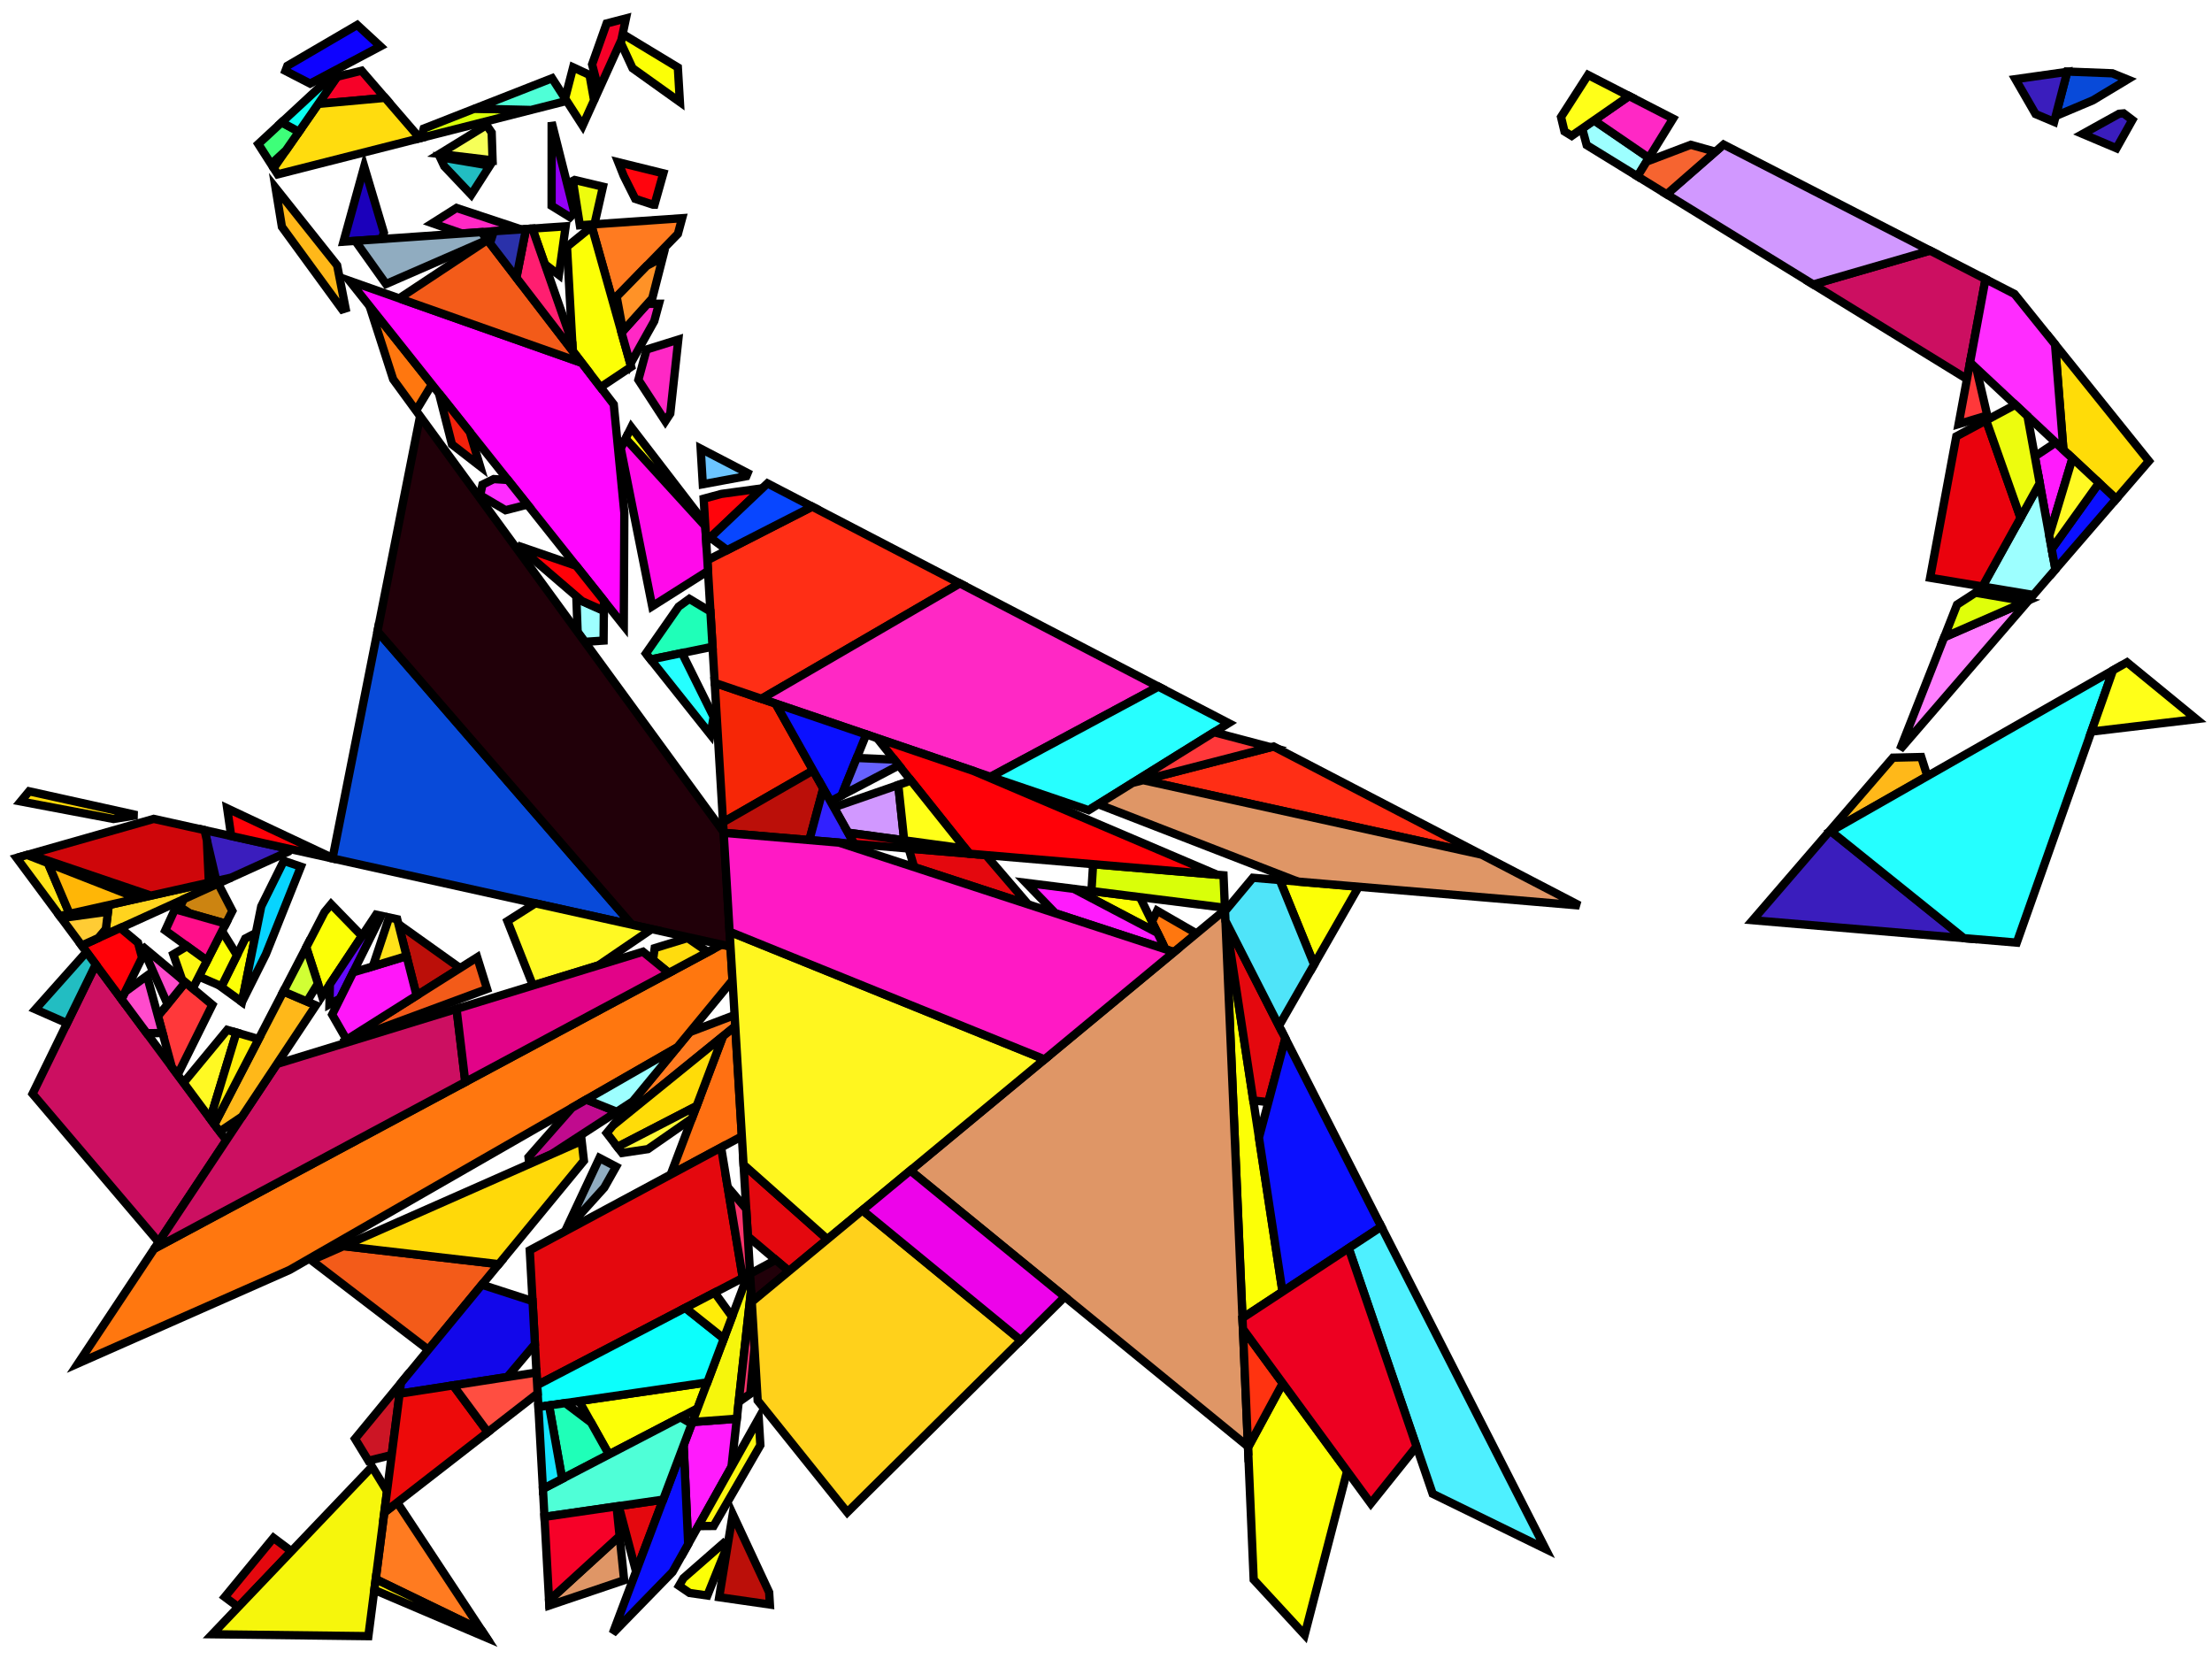 <?xml version="1.0" encoding="iso-8859-1" standalone="no"?>
<!DOCTYPE svg PUBLIC "-//W3C//DTD SVG 1.0//EN" "http://www.w3.org/TR/2001/REC-SVG-20010904/DTD/svg10.dtd">
<svg xmlns="http://www.w3.org/2000/svg" width="800" height="600">
<path style="fill:rgb(0, 0, 0);fill-opacity:0.0;fill-rule:evenodd;stroke:rgb(0, 0, 0);stroke-width:0.0;" d="M 0, 600 L 800, 600 L 800, 0 L 0, 0 z "/>
<path style="fill:rgb(255, 123, 32);fill-opacity:1.0;fill-rule:evenodd;stroke:rgb(0, 0, 0);stroke-width:3.0;" d="M 245.17, 84.591 L 221.562, 108.801 L 213.802, 81.197 L 246.707, 78.915 z "/>
<path style="fill:rgb(255, 123, 32);fill-opacity:1.0;fill-rule:evenodd;stroke:rgb(0, 0, 0);stroke-width:3.0;" d="M 174.197, 589.662 L 135.88, 571.13 L 138.981, 547.031 L 143.662, 543.396 z "/>
<path style="fill:rgb(255, 123, 32);fill-opacity:1.0;fill-rule:evenodd;stroke:rgb(0, 0, 0);stroke-width:3.0;" d="M 265.918, 371.17 L 221.668, 407.056 L 249.457, 373.296 L 265.675, 367.112 z "/>
<path style="fill:rgb(246, 38, 6);fill-opacity:1.0;fill-rule:evenodd;stroke:rgb(0, 0, 0);stroke-width:3.0;" d="M 280.507, 254.465 L 294.087, 278.648 L 261.5, 297.393 L 258.48, 246.965 z "/>
<path style="fill:rgb(255, 119, 15);fill-opacity:1.0;fill-rule:evenodd;stroke:rgb(0, 0, 0);stroke-width:3.0;" d="M 432.732, 337.595 L 424.608, 344.325 L 421.488, 343.306 L 416.616, 333.336 L 418.49, 329.377 z "/>
<path style="fill:rgb(255, 119, 15);fill-opacity:1.0;fill-rule:evenodd;stroke:rgb(0, 0, 0);stroke-width:3.0;" d="M 156.205, 139.043 L 150.478, 148.518 L 142.186, 137.157 L 133.667, 110.712 z "/>
<path style="fill:rgb(255, 119, 15);fill-opacity:1.0;fill-rule:evenodd;stroke:rgb(0, 0, 0);stroke-width:3.0;" d="M 264.191, 342.332 L 264.92, 354.512 L 244.927, 378.8 L 104.736, 459.291 L 28.253, 493.081 L 55.786, 451.623 L 261.003, 341.626 z "/>
<path style="fill:rgb(255, 6, 255);fill-opacity:1.0;fill-rule:evenodd;stroke:rgb(0, 0, 0);stroke-width:3.0;" d="M 210.428, 131.239 L 221.972, 146.268 L 225.797, 185.441 L 225.603, 226.276 L 126.382, 101.555 z "/>
<path style="fill:rgb(255, 46, 21);fill-opacity:1.0;fill-rule:evenodd;stroke:rgb(0, 0, 0);stroke-width:3.0;" d="M 347.163, 211.002 L 275.407, 252.728 L 258.48, 246.965 L 255.824, 202.623 L 293.75, 183.234 z "/>
<path style="fill:rgb(255, 46, 21);fill-opacity:1.0;fill-rule:evenodd;stroke:rgb(0, 0, 0);stroke-width:3.0;" d="M 535.864, 309.102 L 413.446, 282.16 L 460.612, 269.981 z "/>
<path style="fill:rgb(255, 112, 18);fill-opacity:1.0;fill-rule:evenodd;stroke:rgb(0, 0, 0);stroke-width:3.0;" d="M 268.301, 410.964 L 242.56, 424.794 L 261.479, 374.77 L 265.918, 371.17 z "/>
<path style="fill:rgb(204, 15, 97);fill-opacity:1.0;fill-rule:evenodd;stroke:rgb(0, 0, 0);stroke-width:3.0;" d="M 81.838, 412.397 L 57.375, 449.23 L 11.775, 395.593 L 34.634, 348.803 z "/>
<path style="fill:rgb(204, 15, 97);fill-opacity:1.0;fill-rule:evenodd;stroke:rgb(0, 0, 0);stroke-width:3.0;" d="M 168.285, 391.323 L 55.786, 451.623 L 100.166, 384.801 L 165.114, 364.883 z "/>
<path style="fill:rgb(204, 15, 97);fill-opacity:1.0;fill-rule:evenodd;stroke:rgb(0, 0, 0);stroke-width:3.0;" d="M 718.092, 100.936 L 711.385, 137.081 L 655.78, 102.877 L 698.03, 90.633 z "/>
<path style="fill:rgb(209, 152, 255);fill-opacity:1.0;fill-rule:evenodd;stroke:rgb(0, 0, 0);stroke-width:3.0;" d="M 327.004, 303.913 L 306.728, 301.161 L 301.57, 291.976 L 324.879, 283.897 z "/>
<path style="fill:rgb(209, 152, 255);fill-opacity:1.0;fill-rule:evenodd;stroke:rgb(0, 0, 0);stroke-width:3.0;" d="M 698.03, 90.633 L 655.78, 102.877 L 602.766, 70.267 L 623.359, 52.284 z "/>
<path style="fill:rgb(255, 212, 30);fill-opacity:1.0;fill-rule:evenodd;stroke:rgb(0, 0, 0);stroke-width:3.0;" d="M 38.026, 338.119 L 39.348, 327.317 L 83.583, 317.414 z "/>
<path style="fill:rgb(252, 255, 6);fill-opacity:1.0;fill-rule:evenodd;stroke:rgb(0, 0, 0);stroke-width:3.0;" d="M 412.276, 324.455 L 418.582, 337.36 L 388.337, 321.453 z "/>
<path style="fill:rgb(252, 255, 6);fill-opacity:1.0;fill-rule:evenodd;stroke:rgb(0, 0, 0);stroke-width:3.0;" d="M 202.13, 99.431 L 197.038, 95.541 L 192.535, 82.672 L 204.581, 81.837 z "/>
<path style="fill:rgb(252, 255, 6);fill-opacity:1.0;fill-rule:evenodd;stroke:rgb(0, 0, 0);stroke-width:3.0;" d="M 252.269, 509.367 L 220.237, 526.032 L 209.427, 506.717 L 255.813, 499.962 z "/>
<path style="fill:rgb(252, 255, 6);fill-opacity:1.0;fill-rule:evenodd;stroke:rgb(0, 0, 0);stroke-width:3.0;" d="M 228.269, 132.661 L 217.2, 140.055 L 207.145, 126.964 L 205.063, 89.22 L 214.014, 81.952 z "/>
<path style="fill:rgb(252, 255, 6);fill-opacity:1.0;fill-rule:evenodd;stroke:rgb(0, 0, 0);stroke-width:3.0;" d="M 87.505, 362.369 L 80.019, 356.934 L 88.705, 339.431 L 92.537, 337.433 z "/>
<path style="fill:rgb(252, 255, 6);fill-opacity:1.0;fill-rule:evenodd;stroke:rgb(0, 0, 0);stroke-width:3.0;" d="M 487.202, 532.054 L 471.849, 591.264 L 453.411, 571.292 L 451.363, 523.486 L 463.917, 500.284 z "/>
<path style="fill:rgb(252, 255, 6);fill-opacity:1.0;fill-rule:evenodd;stroke:rgb(0, 0, 0);stroke-width:3.0;" d="M 443.422, 333.468 L 463.83, 467.161 L 449.358, 476.68 L 443.206, 333.045 z "/>
<path style="fill:rgb(252, 255, 6);fill-opacity:1.0;fill-rule:evenodd;stroke:rgb(0, 0, 0);stroke-width:3.0;" d="M 262.748, 559.836 L 255.828, 577.043 L 249.387, 576.115 L 245.582, 573.526 L 247.176, 570.769 L 261.476, 558.268 z "/>
<path style="fill:rgb(252, 255, 6);fill-opacity:1.0;fill-rule:evenodd;stroke:rgb(0, 0, 0);stroke-width:3.0;" d="M 85.714, 345.458 L 80.319, 356.331 L 79.955, 356.643 L 71.921, 353.178 L 80.308, 336.748 z "/>
<path style="fill:rgb(252, 255, 6);fill-opacity:1.0;fill-rule:evenodd;stroke:rgb(0, 0, 0);stroke-width:3.0;" d="M 245.15, 24.375 L 245.9, 36.904 L 228.769, 24.669 L 224.395, 15.219 L 225.607, 12.543 z "/>
<path style="fill:rgb(252, 255, 6);fill-opacity:1.0;fill-rule:evenodd;stroke:rgb(0, 0, 0);stroke-width:3.0;" d="M 491.386, 320.705 L 475.265, 348.841 L 462.835, 318.281 z "/>
<path style="fill:rgb(252, 255, 6);fill-opacity:1.0;fill-rule:evenodd;stroke:rgb(0, 0, 0);stroke-width:3.0;" d="M 130.907, 338.514 L 116.462, 360.264 L 110.752, 342.621 L 117.358, 329.885 L 119.736, 327.008 z "/>
<path style="fill:rgb(255, 27, 252);fill-opacity:1.0;fill-rule:evenodd;stroke:rgb(0, 0, 0);stroke-width:3.0;" d="M 264.549, 530.534 L 248.894, 558.443 L 247.248, 522.693 L 250.412, 514.296 L 266.483, 513.099 z "/>
<path style="fill:rgb(255, 27, 252);fill-opacity:1.0;fill-rule:evenodd;stroke:rgb(0, 0, 0);stroke-width:3.0;" d="M 749.547, 165.712 L 741.14, 193.687 L 735.926, 165.078 L 743.489, 160.048 z "/>
<path style="fill:rgb(255, 27, 252);fill-opacity:1.0;fill-rule:evenodd;stroke:rgb(0, 0, 0);stroke-width:3.0;" d="M 388.337, 321.453 L 418.582, 337.36 L 421.488, 343.306 L 381.699, 330.306 L 371.056, 319.286 z "/>
<path style="fill:rgb(217, 255, 9);fill-opacity:1.0;fill-rule:evenodd;stroke:rgb(0, 0, 0);stroke-width:3.0;" d="M 192.049, 39.775 L 152.358, 49.861 L 153.245, 46.504 L 171.641, 39.289 z "/>
<path style="fill:rgb(217, 255, 9);fill-opacity:1.0;fill-rule:evenodd;stroke:rgb(0, 0, 0);stroke-width:3.0;" d="M 442.5, 316.554 L 443.003, 328.308 L 394.735, 322.256 L 395.334, 312.548 z "/>
<path style="fill:rgb(255, 4, 13);fill-opacity:1.0;fill-rule:evenodd;stroke:rgb(0, 0, 0);stroke-width:3.0;" d="M 239.905, 62.69 L 236.711, 74.027 L 236.131, 74.012 L 229.73, 71.91 L 225.565, 63.596 L 223.607, 58.669 z "/>
<path style="fill:rgb(187, 15, 9);fill-opacity:1.0;fill-rule:evenodd;stroke:rgb(0, 0, 0);stroke-width:3.0;" d="M 297.743, 285.16 L 292.717, 303.833 L 261.728, 301.201 L 261.5, 297.393 L 294.087, 278.648 z "/>
<path style="fill:rgb(187, 15, 9);fill-opacity:1.0;fill-rule:evenodd;stroke:rgb(0, 0, 0);stroke-width:3.0;" d="M 166.091, 349.906 L 164.594, 351.26 L 150.669, 360.048 L 144.104, 334.217 z "/>
<path style="fill:rgb(187, 15, 9);fill-opacity:1.0;fill-rule:evenodd;stroke:rgb(0, 0, 0);stroke-width:3.0;" d="M 278.177, 575.881 L 278.442, 580.299 L 260.101, 577.658 L 265.004, 547.616 z "/>
<path style="fill:rgb(192, 11, 142);fill-opacity:1.0;fill-rule:evenodd;stroke:rgb(0, 0, 0);stroke-width:3.0;" d="M 223.077, 402.08 L 199.315, 417.508 L 191.421, 420.995 L 191.147, 418.495 L 206.847, 400.664 L 212.054, 397.674 z "/>
<path style="fill:rgb(157, 255, 255);fill-opacity:1.0;fill-rule:evenodd;stroke:rgb(0, 0, 0);stroke-width:3.0;" d="M 218.389, 220.909 L 218.294, 231.676 L 211.496, 232.121 L 208.909, 228.576 L 208.46, 216.486 z "/>
<path style="fill:rgb(157, 255, 255);fill-opacity:1.0;fill-rule:evenodd;stroke:rgb(0, 0, 0);stroke-width:3.0;" d="M 743.371, 205.931 L 735.395, 215.173 L 717, 212.108 L 737.695, 174.783 z "/>
<path style="fill:rgb(157, 255, 255);fill-opacity:1.0;fill-rule:evenodd;stroke:rgb(0, 0, 0);stroke-width:3.0;" d="M 596.334, 57.097 L 592.218, 63.779 L 573.838, 52.474 L 572.223, 46.498 L 576.504, 43.524 z "/>
<path style="fill:rgb(157, 255, 255);fill-opacity:1.0;fill-rule:evenodd;stroke:rgb(0, 0, 0);stroke-width:3.0;" d="M 228.847, 398.334 L 223.077, 402.08 L 212.054, 397.674 L 244.927, 378.8 z "/>
<path style="fill:rgb(204, 21, 37);fill-opacity:1.0;fill-rule:evenodd;stroke:rgb(0, 0, 0);stroke-width:3.0;" d="M 141.661, 526.211 L 133.252, 528.308 L 128.404, 520.353 L 145.011, 500.178 z "/>
<path style="fill:rgb(243, 91, 25);fill-opacity:1.0;fill-rule:evenodd;stroke:rgb(0, 0, 0);stroke-width:3.0;" d="M 210.428, 131.239 L 145.323, 108.245 L 144.656, 107.725 L 176.282, 86.781 z "/>
<path style="fill:rgb(243, 91, 25);fill-opacity:1.0;fill-rule:evenodd;stroke:rgb(0, 0, 0);stroke-width:3.0;" d="M 180.391, 457.199 L 154.907, 488.158 L 112.62, 455.808 L 124.245, 450.672 z "/>
<path style="fill:rgb(243, 91, 25);fill-opacity:1.0;fill-rule:evenodd;stroke:rgb(0, 0, 0);stroke-width:3.0;" d="M 176.157, 357.682 L 123.609, 377.126 L 172.583, 346.217 z "/>
<path style="fill:rgb(228, 8, 14);fill-opacity:1.0;fill-rule:evenodd;stroke:rgb(0, 0, 0);stroke-width:3.0;" d="M 268.634, 462.178 L 194.284, 500.939 L 191.595, 452.179 L 260.8, 414.994 z "/>
<path style="fill:rgb(228, 8, 14);fill-opacity:1.0;fill-rule:evenodd;stroke:rgb(0, 0, 0);stroke-width:3.0;" d="M 299.237, 448.187 L 285.332, 459.706 L 270.468, 447.15 L 268.916, 421.229 z "/>
<path style="fill:rgb(228, 8, 14);fill-opacity:1.0;fill-rule:evenodd;stroke:rgb(0, 0, 0);stroke-width:3.0;" d="M 230.04, 568.367 L 223.775, 544.694 L 239.839, 542.359 z "/>
<path style="fill:rgb(228, 8, 14);fill-opacity:1.0;fill-rule:evenodd;stroke:rgb(0, 0, 0);stroke-width:3.0;" d="M 105.397, 561.035 L 86.168, 581.2 L 81.305, 577.569 L 98.909, 556.184 z "/>
<path style="fill:rgb(228, 8, 14);fill-opacity:1.0;fill-rule:evenodd;stroke:rgb(0, 0, 0);stroke-width:3.0;" d="M 464.87, 375.551 L 458.736, 398.587 L 453.274, 398.014 L 443.422, 333.468 z "/>
<path style="fill:rgb(228, 8, 14);fill-opacity:1.0;fill-rule:evenodd;stroke:rgb(0, 0, 0);stroke-width:3.0;" d="M 356.581, 309.257 L 371.869, 327.094 L 330.623, 313.618 L 328.626, 306.883 z "/>
<path style="fill:rgb(27, 0, 187);fill-opacity:1.0;fill-rule:evenodd;stroke:rgb(0, 0, 0);stroke-width:3.0;" d="M 138.847, 84.155 L 138.03, 86.453 L 124.227, 87.41 L 131.722, 60.244 z "/>
<path style="fill:rgb(255, 220, 8);fill-opacity:1.0;fill-rule:evenodd;stroke:rgb(0, 0, 0);stroke-width:3.0;" d="M 777.189, 166.748 L 765.339, 180.478 L 746.261, 162.639 L 743.233, 124.532 z "/>
<path style="fill:rgb(255, 220, 8);fill-opacity:1.0;fill-rule:evenodd;stroke:rgb(0, 0, 0);stroke-width:3.0;" d="M 261.199, 375.51 L 251.931, 400.015 L 223.302, 414.801 L 219.429, 409.775 L 221.668, 407.056 L 260.743, 375.367 z "/>
<path style="fill:rgb(246, 246, 12);fill-opacity:1.0;fill-rule:evenodd;stroke:rgb(0, 0, 0);stroke-width:3.0;" d="M 271.635, 466.639 L 266.483, 513.099 L 250.412, 514.296 L 271.187, 459.156 z "/>
<path style="fill:rgb(246, 246, 12);fill-opacity:1.0;fill-rule:evenodd;stroke:rgb(0, 0, 0);stroke-width:3.0;" d="M 139.972, 539.337 L 133.227, 591.737 L 76.773, 591.052 L 134.559, 530.454 z "/>
<path style="fill:rgb(255, 40, 197);fill-opacity:1.0;fill-rule:evenodd;stroke:rgb(0, 0, 0);stroke-width:3.0;" d="M 418.971, 248.333 L 358.264, 280.937 L 275.407, 252.728 L 347.163, 211.002 z "/>
<path style="fill:rgb(255, 40, 197);fill-opacity:1.0;fill-rule:evenodd;stroke:rgb(0, 0, 0);stroke-width:3.0;" d="M 188.477, 82.954 L 167.037, 84.441 L 156.378, 80.733 L 165.102, 75.209 z "/>
<path style="fill:rgb(255, 40, 197);fill-opacity:1.0;fill-rule:evenodd;stroke:rgb(0, 0, 0);stroke-width:3.0;" d="M 236.624, 116.147 L 227.973, 131.607 L 224.79, 120.285 L 234.125, 109.887 L 238.327, 109.856 z "/>
<path style="fill:rgb(255, 40, 197);fill-opacity:1.0;fill-rule:evenodd;stroke:rgb(0, 0, 0);stroke-width:3.0;" d="M 605.081, 42.897 L 596.334, 57.097 L 576.504, 43.524 L 589.171, 34.726 z "/>
<path style="fill:rgb(255, 40, 197);fill-opacity:1.0;fill-rule:evenodd;stroke:rgb(0, 0, 0);stroke-width:3.0;" d="M 242.419, 149.571 L 240.624, 152.331 L 230.877, 137.366 L 233.846, 126.404 L 245.32, 122.823 z "/>
<path style="fill:rgb(8, 74, 217);fill-opacity:1.0;fill-rule:evenodd;stroke:rgb(0, 0, 0);stroke-width:3.0;" d="M 763.977, 26.512 L 769.457, 28.735 L 756.93, 36.279 L 743.462, 41.96 L 747.658, 25.878 z "/>
<path style="fill:rgb(8, 74, 217);fill-opacity:1.0;fill-rule:evenodd;stroke:rgb(0, 0, 0);stroke-width:3.0;" d="M 228.537, 334.439 L 120.259, 310.471 L 136.526, 228.327 z "/>
<path style="fill:rgb(33, 0, 9);fill-opacity:1.0;fill-rule:evenodd;stroke:rgb(0, 0, 0);stroke-width:3.0;" d="M 285.332, 459.706 L 271.887, 470.844 L 271.278, 460.67 L 280.545, 455.662 z "/>
<path style="fill:rgb(33, 0, 9);fill-opacity:1.0;fill-rule:evenodd;stroke:rgb(0, 0, 0);stroke-width:3.0;" d="M 261.711, 300.922 L 264.191, 342.332 L 228.537, 334.439 L 136.526, 228.327 L 151.935, 150.515 z "/>
<path style="fill:rgb(39, 255, 255);fill-opacity:1.0;fill-rule:evenodd;stroke:rgb(0, 0, 0);stroke-width:3.0;" d="M 444.363, 261.533 L 393.728, 293.011 L 358.264, 280.937 L 418.971, 248.333 z "/>
<path style="fill:rgb(11, 16, 255);fill-opacity:1.0;fill-rule:evenodd;stroke:rgb(0, 0, 0);stroke-width:3.0;" d="M 248.894, 558.443 L 243.245, 568.515 L 221.62, 590.713 L 247.248, 522.693 z "/>
<path style="fill:rgb(11, 16, 255);fill-opacity:1.0;fill-rule:evenodd;stroke:rgb(0, 0, 0);stroke-width:3.0;" d="M 313.287, 265.624 L 304.355, 287.698 L 300.349, 289.801 L 280.507, 254.465 z "/>
<path style="fill:rgb(11, 16, 255);fill-opacity:1.0;fill-rule:evenodd;stroke:rgb(0, 0, 0);stroke-width:3.0;" d="M 499.576, 443.649 L 463.83, 467.161 L 455.32, 411.416 L 464.87, 375.551 z "/>
<path style="fill:rgb(11, 16, 255);fill-opacity:1.0;fill-rule:evenodd;stroke:rgb(0, 0, 0);stroke-width:3.0;" d="M 765.339, 180.478 L 743.371, 205.931 L 742.027, 198.553 L 759.124, 174.666 z "/>
<path style="fill:rgb(255, 56, 58);fill-opacity:1.0;fill-rule:evenodd;stroke:rgb(0, 0, 0);stroke-width:3.0;" d="M 459.61, 270.24 L 409.574, 283.16 L 439.074, 264.821 z "/>
<path style="fill:rgb(255, 56, 58);fill-opacity:1.0;fill-rule:evenodd;stroke:rgb(0, 0, 0);stroke-width:3.0;" d="M 714.762, 133.188 L 718.728, 150.249 L 708.361, 153.378 L 712.5, 131.073 z "/>
<path style="fill:rgb(255, 56, 58);fill-opacity:1.0;fill-rule:evenodd;stroke:rgb(0, 0, 0);stroke-width:3.0;" d="M 76.805, 363.411 L 64.253, 388.706 L 62.114, 385.825 L 57.132, 367.507 L 67.04, 355.254 z "/>
<path style="fill:rgb(255, 249, 56);fill-opacity:1.0;fill-rule:evenodd;stroke:rgb(0, 0, 0);stroke-width:3.0;" d="M 250.223, 404.532 L 234.325, 415.594 L 224.989, 416.989 L 223.302, 414.801 L 251.931, 400.015 z "/>
<path style="fill:rgb(223, 150, 102);fill-opacity:1.0;fill-rule:evenodd;stroke:rgb(0, 0, 0);stroke-width:3.0;" d="M 535.864, 309.102 L 571.226, 327.486 L 469.655, 318.86 L 467.907, 318.265 L 397.194, 290.856 L 409.574, 283.16 L 413.446, 282.16 z "/>
<path style="fill:rgb(223, 150, 102);fill-opacity:1.0;fill-rule:evenodd;stroke:rgb(0, 0, 0);stroke-width:3.0;" d="M 225.731, 571.505 L 198.68, 580.642 L 198.58, 578.835 L 224.09, 555.528 z "/>
<path style="fill:rgb(223, 150, 102);fill-opacity:1.0;fill-rule:evenodd;stroke:rgb(0, 0, 0);stroke-width:3.0;" d="M 451.349, 523.152 L 329.227, 423.341 L 443.035, 329.06 z "/>
<path style="fill:rgb(255, 249, 35);fill-opacity:1.0;fill-rule:evenodd;stroke:rgb(0, 0, 0);stroke-width:3.0;" d="M 85.515, 373.448 L 76.054, 404.605 L 66.391, 391.587 L 82.179, 372.474 z "/>
<path style="fill:rgb(255, 249, 35);fill-opacity:1.0;fill-rule:evenodd;stroke:rgb(0, 0, 0);stroke-width:3.0;" d="M 759.124, 174.666 L 742.027, 198.553 L 741.14, 193.687 L 749.547, 165.712 z "/>
<path style="fill:rgb(255, 249, 35);fill-opacity:1.0;fill-rule:evenodd;stroke:rgb(0, 0, 0);stroke-width:3.0;" d="M 235.684, 336.021 L 216.432, 349.144 L 192.742, 356.41 L 183.524, 333.119 L 193.614, 326.709 z "/>
<path style="fill:rgb(255, 184, 25);fill-opacity:1.0;fill-rule:evenodd;stroke:rgb(0, 0, 0);stroke-width:3.0;" d="M 114.247, 363.598 L 87.522, 403.839 L 79.49, 409.234 L 77.549, 406.62 L 102.477, 358.57 z "/>
<path style="fill:rgb(255, 184, 25);fill-opacity:1.0;fill-rule:evenodd;stroke:rgb(0, 0, 0);stroke-width:3.0;" d="M 697.054, 280.702 L 661.188, 301.153 L 684.6, 274.027 L 694.847, 273.788 z "/>
<path style="fill:rgb(255, 184, 25);fill-opacity:1.0;fill-rule:evenodd;stroke:rgb(0, 0, 0);stroke-width:3.0;" d="M 121.928, 95.955 L 124.984, 111.525 L 123.763, 111.915 L 101.956, 82.036 L 99.661, 67.966 z "/>
<path style="fill:rgb(49, 33, 255);fill-opacity:1.0;fill-rule:evenodd;stroke:rgb(0, 0, 0);stroke-width:3.0;" d="M 309.005, 305.216 L 292.717, 303.833 L 297.743, 285.16 z "/>
<path style="fill:rgb(108, 197, 255);fill-opacity:1.0;fill-rule:evenodd;stroke:rgb(0, 0, 0);stroke-width:3.0;" d="M 270.394, 171.092 L 269.925, 172.215 L 254.178, 175.134 L 253.407, 162.261 z "/>
<path style="fill:rgb(12, 255, 252);fill-opacity:1.0;fill-rule:evenodd;stroke:rgb(0, 0, 0);stroke-width:3.0;" d="M 261.783, 484.115 L 255.813, 499.962 L 194.721, 508.859 L 194.284, 500.939 L 247.847, 473.014 z "/>
<path style="fill:rgb(249, 52, 107);fill-opacity:1.0;fill-rule:evenodd;stroke:rgb(0, 0, 0);stroke-width:3.0;" d="M 272.885, 487.513 L 271.332, 504.088 L 267.151, 507.068 L 271.635, 466.639 z "/>
<path style="fill:rgb(249, 52, 107);fill-opacity:1.0;fill-rule:evenodd;stroke:rgb(0, 0, 0);stroke-width:3.0;" d="M 269.871, 437.18 L 271.187, 459.156 L 270.394, 461.26 L 268.634, 462.178 L 263.179, 429.321 z "/>
<path style="fill:rgb(255, 75, 204);fill-opacity:1.0;fill-rule:evenodd;stroke:rgb(0, 0, 0);stroke-width:3.0;" d="M 58.794, 373.618 L 53.096, 373.676 L 43.953, 361.357 L 45.28, 358.672 L 53.157, 352.893 z "/>
<path style="fill:rgb(255, 75, 204);fill-opacity:1.0;fill-rule:evenodd;stroke:rgb(0, 0, 0);stroke-width:3.0;" d="M 67.04, 355.254 L 60.597, 363.221 L 51.266, 342.077 z "/>
<path style="fill:rgb(58, 29, 189);fill-opacity:1.0;fill-rule:evenodd;stroke:rgb(0, 0, 0);stroke-width:3.0;" d="M 771.194, 43.394 L 765.455, 53.617 L 753.218, 48.445 L 766.371, 41.154 L 768.048, 41.009 z "/>
<path style="fill:rgb(58, 29, 189);fill-opacity:1.0;fill-rule:evenodd;stroke:rgb(0, 0, 0);stroke-width:3.0;" d="M 104.777, 307.044 L 104.305, 307.995 L 83.583, 317.414 L 78.257, 318.606 L 73.963, 300.223 z "/>
<path style="fill:rgb(58, 29, 189);fill-opacity:1.0;fill-rule:evenodd;stroke:rgb(0, 0, 0);stroke-width:3.0;" d="M 710.245, 339.293 L 633.869, 332.806 L 661.188, 301.153 L 662.151, 300.604 z "/>
<path style="fill:rgb(58, 29, 189);fill-opacity:1.0;fill-rule:evenodd;stroke:rgb(0, 0, 0);stroke-width:3.0;" d="M 742.907, 44.087 L 736.192, 41.249 L 728.907, 28.628 L 747.632, 25.978 z "/>
<path style="fill:rgb(255, 237, 8);fill-opacity:1.0;fill-rule:evenodd;stroke:rgb(0, 0, 0);stroke-width:3.0;" d="M 174.197, 589.662 L 175.926, 592.283 L 135.38, 575.009 L 135.88, 571.13 z "/>
<path style="fill:rgb(255, 237, 8);fill-opacity:1.0;fill-rule:evenodd;stroke:rgb(0, 0, 0);stroke-width:3.0;" d="M 264.766, 476.197 L 261.783, 484.115 L 247.847, 473.014 L 258.458, 467.483 z "/>
<path style="fill:rgb(255, 237, 8);fill-opacity:1.0;fill-rule:evenodd;stroke:rgb(0, 0, 0);stroke-width:3.0;" d="M 93.542, 375.792 L 77.549, 406.62 L 76.054, 404.605 L 85.515, 373.448 z "/>
<path style="fill:rgb(31, 255, 184);fill-opacity:1.0;fill-rule:evenodd;stroke:rgb(0, 0, 0);stroke-width:3.0;" d="M 213.772, 514.481 L 220.237, 526.032 L 203.304, 534.842 L 198.564, 508.299 L 204.457, 507.441 z "/>
<path style="fill:rgb(31, 255, 184);fill-opacity:1.0;fill-rule:evenodd;stroke:rgb(0, 0, 0);stroke-width:3.0;" d="M 256.934, 221.15 L 257.697, 233.901 L 235.34, 238.517 L 233.606, 236.336 L 245.429, 219.393 L 249.304, 216.588 z "/>
<path style="fill:rgb(255, 1, 8);fill-opacity:1.0;fill-rule:evenodd;stroke:rgb(0, 0, 0);stroke-width:3.0;" d="M 208.382, 204.63 L 218.421, 217.249 L 218.389, 220.909 L 210.476, 217.384 L 187.073, 197.284 z "/>
<path style="fill:rgb(255, 1, 8);fill-opacity:1.0;fill-rule:evenodd;stroke:rgb(0, 0, 0);stroke-width:3.0;" d="M 49.907, 340.941 L 51.375, 346.341 L 43.953, 361.357 L 29.56, 341.967 L 43.532, 335.617 z "/>
<path style="fill:rgb(255, 1, 8);fill-opacity:1.0;fill-rule:evenodd;stroke:rgb(0, 0, 0);stroke-width:3.0;" d="M 120.293, 310.298 L 120.259, 310.471 L 83.609, 302.358 L 82.162, 292.349 z "/>
<path style="fill:rgb(255, 1, 8);fill-opacity:1.0;fill-rule:evenodd;stroke:rgb(0, 0, 0);stroke-width:3.0;" d="M 352.095, 278.837 L 440.17, 316.356 L 350.575, 308.747 L 317.229, 266.967 z "/>
<path style="fill:rgb(144, 172, 192);fill-opacity:1.0;fill-rule:evenodd;stroke:rgb(0, 0, 0);stroke-width:3.0;" d="M 222.822, 421.942 L 218.55, 429.517 L 204.446, 445.152 L 216.811, 418.793 z "/>
<path style="fill:rgb(144, 172, 192);fill-opacity:1.0;fill-rule:evenodd;stroke:rgb(0, 0, 0);stroke-width:3.0;" d="M 176.254, 86.744 L 139.613, 102.716 L 128.491, 87.114 L 174.108, 83.95 z "/>
<path style="fill:rgb(79, 255, 215);fill-opacity:1.0;fill-rule:evenodd;stroke:rgb(0, 0, 0);stroke-width:3.0;" d="M 204.951, 36.496 L 192.049, 39.775 L 171.641, 39.289 L 199.662, 28.298 z "/>
<path style="fill:rgb(79, 255, 215);fill-opacity:1.0;fill-rule:evenodd;stroke:rgb(0, 0, 0);stroke-width:3.0;" d="M 250.169, 514.941 L 239.839, 542.359 L 196.912, 548.598 L 196.353, 538.458 L 246.099, 512.577 z "/>
<path style="fill:rgb(246, 1, 40);fill-opacity:1.0;fill-rule:evenodd;stroke:rgb(0, 0, 0);stroke-width:3.0;" d="M 224.09, 555.528 L 198.58, 578.835 L 196.912, 548.598 L 222.989, 544.808 z "/>
<path style="fill:rgb(246, 1, 40);fill-opacity:1.0;fill-rule:evenodd;stroke:rgb(0, 0, 0);stroke-width:3.0;" d="M 139.265, 35.39 L 115.088, 37.594 L 121.922, 27.753 L 130.785, 25.567 z "/>
<path style="fill:rgb(246, 1, 40);fill-opacity:1.0;fill-rule:evenodd;stroke:rgb(0, 0, 0);stroke-width:3.0;" d="M 224.731, 14.477 L 216.548, 32.542 L 214.137, 23.302 L 219.393, 8.484 L 226.381, 6.663 z "/>
<path style="fill:rgb(255, 255, 9);fill-opacity:1.0;fill-rule:evenodd;stroke:rgb(0, 0, 0);stroke-width:3.0;" d="M 255.027, 189.304 L 255.086, 190.297 L 226.248, 158.674 L 228.311, 154.521 z "/>
<path style="fill:rgb(255, 255, 9);fill-opacity:1.0;fill-rule:evenodd;stroke:rgb(0, 0, 0);stroke-width:3.0;" d="M 213.213, 27.117 L 214.852, 36.288 L 210.712, 45.426 L 204.369, 35.594 L 207.277, 24.357 z "/>
<path style="fill:rgb(100, 11, 255);fill-opacity:1.0;fill-rule:evenodd;stroke:rgb(0, 0, 0);stroke-width:3.0;" d="M 137.879, 331.197 L 122.995, 361.157 L 119.149, 363.228 L 119.31, 355.975 L 136.031, 330.799 z "/>
<path style="fill:rgb(22, 228, 255);fill-opacity:1.0;fill-rule:evenodd;stroke:rgb(0, 0, 0);stroke-width:3.0;" d="M 203.304, 534.842 L 196.353, 538.458 L 194.721, 508.859 L 198.564, 508.299 z "/>
<path style="fill:rgb(34, 189, 194);fill-opacity:1.0;fill-rule:evenodd;stroke:rgb(0, 0, 0);stroke-width:3.0;" d="M 177.17, 59.905 L 170.429, 70.424 L 160.677, 60.134 L 159.123, 56.841 z "/>
<path style="fill:rgb(34, 189, 194);fill-opacity:1.0;fill-rule:evenodd;stroke:rgb(0, 0, 0);stroke-width:3.0;" d="M 34.634, 348.803 L 24.244, 370.069 L 12.797, 365.036 L 31.281, 344.284 z "/>
<path style="fill:rgb(7, 212, 255);fill-opacity:1.0;fill-rule:evenodd;stroke:rgb(0, 0, 0);stroke-width:3.0;" d="M 108.819, 313.442 L 96.168, 345.101 L 87.519, 362.379 L 87.505, 362.369 L 94.484, 327.787 L 102.647, 311.336 z "/>
<path style="fill:rgb(204, 132, 17);fill-opacity:1.0;fill-rule:evenodd;stroke:rgb(0, 0, 0);stroke-width:3.0;" d="M 84.032, 329.453 L 81.679, 334.062 L 68.711, 330.374 L 65.091, 327.977 L 66.487, 325.184 L 78.884, 319.549 z "/>
<path style="fill:rgb(255, 30, 112);fill-opacity:1.0;fill-rule:evenodd;stroke:rgb(0, 0, 0);stroke-width:3.0;" d="M 206.979, 123.95 L 207.145, 126.964 L 186.766, 100.431 L 190.234, 82.832 L 192.535, 82.672 z "/>
<path style="fill:rgb(78, 240, 255);fill-opacity:1.0;fill-rule:evenodd;stroke:rgb(0, 0, 0);stroke-width:3.0;" d="M 558.979, 560.204 L 518.151, 540.249 L 487.76, 451.42 L 499.576, 443.649 z "/>
<path style="fill:rgb(255, 10, 234);fill-opacity:1.0;fill-rule:evenodd;stroke:rgb(0, 0, 0);stroke-width:3.0;" d="M 255.086, 190.297 L 256.056, 206.495 L 235.882, 219.28 L 224.517, 162.159 L 226.248, 158.674 z "/>
<path style="fill:rgb(255, 23, 249);fill-opacity:1.0;fill-rule:evenodd;stroke:rgb(0, 0, 0);stroke-width:3.0;" d="M 150.669, 360.048 L 125.348, 376.029 L 120.126, 366.931 L 127.702, 351.682 L 147.043, 345.781 z "/>
<path style="fill:rgb(255, 51, 16);fill-opacity:1.0;fill-rule:evenodd;stroke:rgb(0, 0, 0);stroke-width:3.0;" d="M 463.917, 500.284 L 451.363, 523.486 L 449.528, 480.653 z "/>
<path style="fill:rgb(255, 220, 14);fill-opacity:1.0;fill-rule:evenodd;stroke:rgb(0, 0, 0);stroke-width:3.0;" d="M 256.015, 344.299 L 241.907, 351.861 L 236.172, 347.177 L 236.778, 342.905 L 248.692, 339.251 z "/>
<path style="fill:rgb(255, 220, 14);fill-opacity:1.0;fill-rule:evenodd;stroke:rgb(0, 0, 0);stroke-width:3.0;" d="M 151.865, 49.986 L 100.438, 63.055 L 98.984, 60.782 L 115.088, 37.594 L 139.265, 35.39 z "/>
<path style="fill:rgb(255, 15, 138);fill-opacity:1.0;fill-rule:evenodd;stroke:rgb(0, 0, 0);stroke-width:3.0;" d="M 81.679, 334.062 L 74.855, 347.431 L 59.766, 336.511 L 63.28, 328.83 z "/>
<path style="fill:rgb(237, 0, 33);fill-opacity:1.0;fill-rule:evenodd;stroke:rgb(0, 0, 0);stroke-width:3.0;" d="M 512.297, 523.14 L 495.778, 543.754 L 449.528, 480.653 L 449.358, 476.68 L 487.76, 451.42 z "/>
<path style="fill:rgb(42, 49, 170);fill-opacity:1.0;fill-rule:evenodd;stroke:rgb(0, 0, 0);stroke-width:3.0;" d="M 186.766, 100.431 L 177.207, 87.985 L 178.6, 83.638 L 190.234, 82.832 z "/>
<path style="fill:rgb(37, 255, 255);fill-opacity:1.0;fill-rule:evenodd;stroke:rgb(0, 0, 0);stroke-width:3.0;" d="M 729.391, 340.919 L 710.245, 339.293 L 662.151, 300.604 L 764.189, 242.421 z "/>
<path style="fill:rgb(37, 255, 255);fill-opacity:1.0;fill-rule:evenodd;stroke:rgb(0, 0, 0);stroke-width:3.0;" d="M 258.101, 259.277 L 256.957, 265.689 L 235.34, 238.517 L 246.652, 236.181 z "/>
<path style="fill:rgb(209, 255, 52);fill-opacity:1.0;fill-rule:evenodd;stroke:rgb(0, 0, 0);stroke-width:3.0;" d="M 114.995, 355.732 L 111.022, 362.22 L 102.477, 358.57 L 110.752, 342.621 z "/>
<path style="fill:rgb(255, 44, 255);fill-opacity:1.0;fill-rule:evenodd;stroke:rgb(0, 0, 0);stroke-width:3.0;" d="M 183.69, 173.592 L 190.769, 182.49 L 182.838, 184.521 L 173.679, 179.114 L 174.495, 175.264 L 178.579, 173.262 z "/>
<path style="fill:rgb(255, 44, 255);fill-opacity:1.0;fill-rule:evenodd;stroke:rgb(0, 0, 0);stroke-width:3.0;" d="M 728.59, 106.327 L 743.233, 124.532 L 746.261, 162.639 L 712.5, 131.073 L 718.092, 100.936 z "/>
<path style="fill:rgb(62, 255, 121);fill-opacity:1.0;fill-rule:evenodd;stroke:rgb(0, 0, 0);stroke-width:3.0;" d="M 108.11, 47.642 L 103.419, 54.397 L 98.062, 59.342 L 93.416, 52.079 L 101.861, 44.252 z "/>
<path style="fill:rgb(12, 255, 240);fill-opacity:1.0;fill-rule:evenodd;stroke:rgb(0, 0, 0);stroke-width:3.0;" d="M 108.11, 47.642 L 101.861, 44.252 L 118.846, 28.512 L 121.922, 27.753 z "/>
<path style="fill:rgb(243, 0, 17);fill-opacity:1.0;fill-rule:evenodd;stroke:rgb(0, 0, 0);stroke-width:3.0;" d="M 349.112, 306.914 L 350.575, 308.747 L 309.005, 305.216 L 306.728, 301.161 z "/>
<path style="fill:rgb(18, 7, 234);fill-opacity:1.0;fill-rule:evenodd;stroke:rgb(0, 0, 0);stroke-width:3.0;" d="M 192.608, 470.562 L 193.469, 486.157 L 183.474, 498.017 L 144.512, 504.054 L 145.011, 500.178 L 174.276, 464.627 z "/>
<path style="fill:rgb(246, 100, 48);fill-opacity:1.0;fill-rule:evenodd;stroke:rgb(0, 0, 0);stroke-width:3.0;" d="M 620.407, 54.862 L 602.766, 70.267 L 592.218, 63.779 L 595.499, 58.452 L 611.481, 52.37 z "/>
<path style="fill:rgb(226, 3, 136);fill-opacity:1.0;fill-rule:evenodd;stroke:rgb(0, 0, 0);stroke-width:3.0;" d="M 241.907, 351.861 L 168.285, 391.323 L 165.114, 364.883 L 232.535, 344.206 z "/>
<path style="fill:rgb(255, 217, 9);fill-opacity:1.0;fill-rule:evenodd;stroke:rgb(0, 0, 0);stroke-width:3.0;" d="M 49.574, 294.824 L 41.04, 296.2 L 7.487, 289.854 L 10.528, 286.181 z "/>
<path style="fill:rgb(255, 217, 9);fill-opacity:1.0;fill-rule:evenodd;stroke:rgb(0, 0, 0);stroke-width:3.0;" d="M 211.178, 419.798 L 180.391, 457.199 L 124.245, 450.672 L 210.363, 412.627 z "/>
<path style="fill:rgb(255, 255, 24);fill-opacity:1.0;fill-rule:evenodd;stroke:rgb(0, 0, 0);stroke-width:3.0;" d="M 349.112, 306.914 L 327.004, 303.913 L 324.879, 283.897 L 329.472, 282.305 z "/>
<path style="fill:rgb(255, 255, 24);fill-opacity:1.0;fill-rule:evenodd;stroke:rgb(0, 0, 0);stroke-width:3.0;" d="M 589.171, 34.726 L 568.419, 49.14 L 565.821, 47.542 L 564.566, 42.316 L 574.344, 27.111 z "/>
<path style="fill:rgb(255, 255, 24);fill-opacity:1.0;fill-rule:evenodd;stroke:rgb(0, 0, 0);stroke-width:3.0;" d="M 794.336, 260.081 L 756.355, 264.595 L 764.189, 242.421 L 769.251, 239.534 z "/>
<path style="fill:rgb(148, 0, 246);fill-opacity:1.0;fill-rule:evenodd;stroke:rgb(0, 0, 0);stroke-width:3.0;" d="M 207.737, 76.901 L 206.167, 78.549 L 199.495, 74.434 L 199.512, 44.208 z "/>
<path style="fill:rgb(237, 10, 10);fill-opacity:1.0;fill-rule:evenodd;stroke:rgb(0, 0, 0);stroke-width:3.0;" d="M 176.417, 517.958 L 138.981, 547.031 L 144.512, 504.054 L 163.913, 501.048 z "/>
<path style="fill:rgb(255, 78, 65);fill-opacity:1.0;fill-rule:evenodd;stroke:rgb(0, 0, 0);stroke-width:3.0;" d="M 194.45, 503.953 L 176.417, 517.958 L 163.913, 501.048 L 194.032, 496.381 z "/>
<path style="fill:rgb(246, 255, 88);fill-opacity:1.0;fill-rule:evenodd;stroke:rgb(0, 0, 0);stroke-width:3.0;" d="M 177.823, 47.958 L 178.15, 57.987 L 158.936, 55.685 L 175.953, 45.224 z "/>
<path style="fill:rgb(255, 204, 52);fill-opacity:1.0;fill-rule:evenodd;stroke:rgb(0, 0, 0);stroke-width:3.0;" d="M 38.285, 336.007 L 35.547, 339.246 L 29.56, 341.967 L 22.199, 332.05 L 39.054, 329.722 z "/>
<path style="fill:rgb(255, 126, 255);fill-opacity:1.0;fill-rule:evenodd;stroke:rgb(0, 0, 0);stroke-width:3.0;" d="M 733.304, 217.595 L 687.159, 271.061 L 703.148, 230.465 L 732.791, 217.507 z "/>
<path style="fill:rgb(223, 255, 10);fill-opacity:1.0;fill-rule:evenodd;stroke:rgb(0, 0, 0);stroke-width:3.0;" d="M 732.791, 217.507 L 703.148, 230.465 L 707.79, 218.677 L 714.447, 214.357 z "/>
<path style="fill:rgb(103, 98, 255);fill-opacity:1.0;fill-rule:evenodd;stroke:rgb(0, 0, 0);stroke-width:3.0;" d="M 323.418, 274.72 L 325.09, 276.815 L 304.355, 287.698 L 309.848, 274.122 z "/>
<path style="fill:rgb(255, 4, 11);fill-opacity:1.0;fill-rule:evenodd;stroke:rgb(0, 0, 0);stroke-width:3.0;" d="M 255.416, 195.814 L 254.491, 180.363 L 260.937, 178.621 L 275.675, 176.602 z "/>
<path style="fill:rgb(207, 6, 10);fill-opacity:1.0;fill-rule:evenodd;stroke:rgb(0, 0, 0);stroke-width:3.0;" d="M 73.963, 300.223 L 74.823, 303.904 L 75.545, 319.213 L 54.576, 323.908 L 10.576, 308.971 L 55.596, 296.157 z "/>
<path style="fill:rgb(234, 2, 13);fill-opacity:1.0;fill-rule:evenodd;stroke:rgb(0, 0, 0);stroke-width:3.0;" d="M 730.756, 187.298 L 717, 212.108 L 698.049, 208.95 L 707.538, 157.812 L 718.323, 152.034 z "/>
<path style="fill:rgb(237, 252, 14);fill-opacity:1.0;fill-rule:evenodd;stroke:rgb(0, 0, 0);stroke-width:3.0;" d="M 218.066, 67.515 L 214.987, 81.115 L 209.713, 81.481 L 207.181, 65.42 L 207.835, 65.095 z "/>
<path style="fill:rgb(237, 252, 14);fill-opacity:1.0;fill-rule:evenodd;stroke:rgb(0, 0, 0);stroke-width:3.0;" d="M 733.268, 150.491 L 737.695, 174.783 L 730.756, 187.298 L 718.323, 152.034 L 728.874, 146.383 z "/>
<path style="fill:rgb(255, 246, 31);fill-opacity:1.0;fill-rule:evenodd;stroke:rgb(0, 0, 0);stroke-width:3.0;" d="M 377.765, 383.131 L 299.237, 448.187 L 268.916, 421.229 L 263.869, 336.964 z "/>
<path style="fill:rgb(255, 25, 197);fill-opacity:1.0;fill-rule:evenodd;stroke:rgb(0, 0, 0);stroke-width:3.0;" d="M 303.471, 304.746 L 424.608, 344.325 L 377.765, 383.131 L 263.869, 336.964 L 261.728, 301.201 z "/>
<path style="fill:rgb(8, 70, 255);fill-opacity:1.0;fill-rule:evenodd;stroke:rgb(0, 0, 0);stroke-width:3.0;" d="M 293.75, 183.234 L 262.99, 198.959 L 256.881, 194.426 L 277.558, 174.816 z "/>
<path style="fill:rgb(255, 146, 39);fill-opacity:1.0;fill-rule:evenodd;stroke:rgb(0, 0, 0);stroke-width:3.0;" d="M 235.909, 107.9 L 225.325, 119.689 L 223.023, 107.302 L 233.924, 96.124 L 239.711, 93.023 z "/>
<path style="fill:rgb(255, 226, 25);fill-opacity:1.0;fill-rule:evenodd;stroke:rgb(0, 0, 0);stroke-width:3.0;" d="M 17.353, 312.158 L 25.154, 330.495 L 21.631, 331.284 L 6.029, 310.265 L 9.786, 309.196 z "/>
<path style="fill:rgb(255, 226, 25);fill-opacity:1.0;fill-rule:evenodd;stroke:rgb(0, 0, 0);stroke-width:3.0;" d="M 143.653, 332.44 L 147.043, 345.781 L 134.846, 349.502 L 140.733, 331.812 z "/>
<path style="fill:rgb(252, 246, 17);fill-opacity:1.0;fill-rule:evenodd;stroke:rgb(0, 0, 0);stroke-width:3.0;" d="M 74.855, 347.431 L 69.719, 357.492 L 65.836, 354.248 L 62.664, 345.153 L 67.635, 342.206 z "/>
<path style="fill:rgb(252, 246, 17);fill-opacity:1.0;fill-rule:evenodd;stroke:rgb(0, 0, 0);stroke-width:3.0;" d="M 274.991, 522.679 L 258.096, 551.889 L 252.544, 551.936 L 274.409, 512.955 z "/>
<path style="fill:rgb(79, 228, 249);fill-opacity:1.0;fill-rule:evenodd;stroke:rgb(0, 0, 0);stroke-width:3.0;" d="M 462.835, 318.281 L 475.265, 348.841 L 462.558, 371.017 L 443.206, 333.045 L 443.055, 329.529 L 453.125, 317.456 z "/>
<path style="fill:rgb(255, 182, 6);fill-opacity:1.0;fill-rule:evenodd;stroke:rgb(0, 0, 0);stroke-width:3.0;" d="M 49.993, 324.934 L 25.154, 330.495 L 17.353, 312.158 z "/>
<path style="fill:rgb(14, 2, 255);fill-opacity:1.0;fill-rule:evenodd;stroke:rgb(0, 0, 0);stroke-width:3.0;" d="M 137.574, 16.76 L 112.163, 30.239 L 103.231, 25.63 L 103.927, 23.802 L 129.192, 9.023 z "/>
<path style="fill:rgb(243, 33, 11);fill-opacity:1.0;fill-rule:evenodd;stroke:rgb(0, 0, 0);stroke-width:3.0;" d="M 169.938, 156.306 L 173.625, 168.61 L 163.457, 160.722 L 158.748, 142.239 z "/>
<path style="fill:rgb(255, 209, 27);fill-opacity:1.0;fill-rule:evenodd;stroke:rgb(0, 0, 0);stroke-width:3.0;" d="M 369.202, 484.752 L 306.435, 546.947 L 274.023, 506.523 L 271.887, 470.844 L 311.891, 437.704 z "/>
<path style="fill:rgb(237, 3, 234);fill-opacity:1.0;fill-rule:evenodd;stroke:rgb(0, 0, 0);stroke-width:3.0;" d="M 385.096, 469.003 L 369.202, 484.752 L 311.891, 437.704 L 329.227, 423.341 z "/>
</svg>